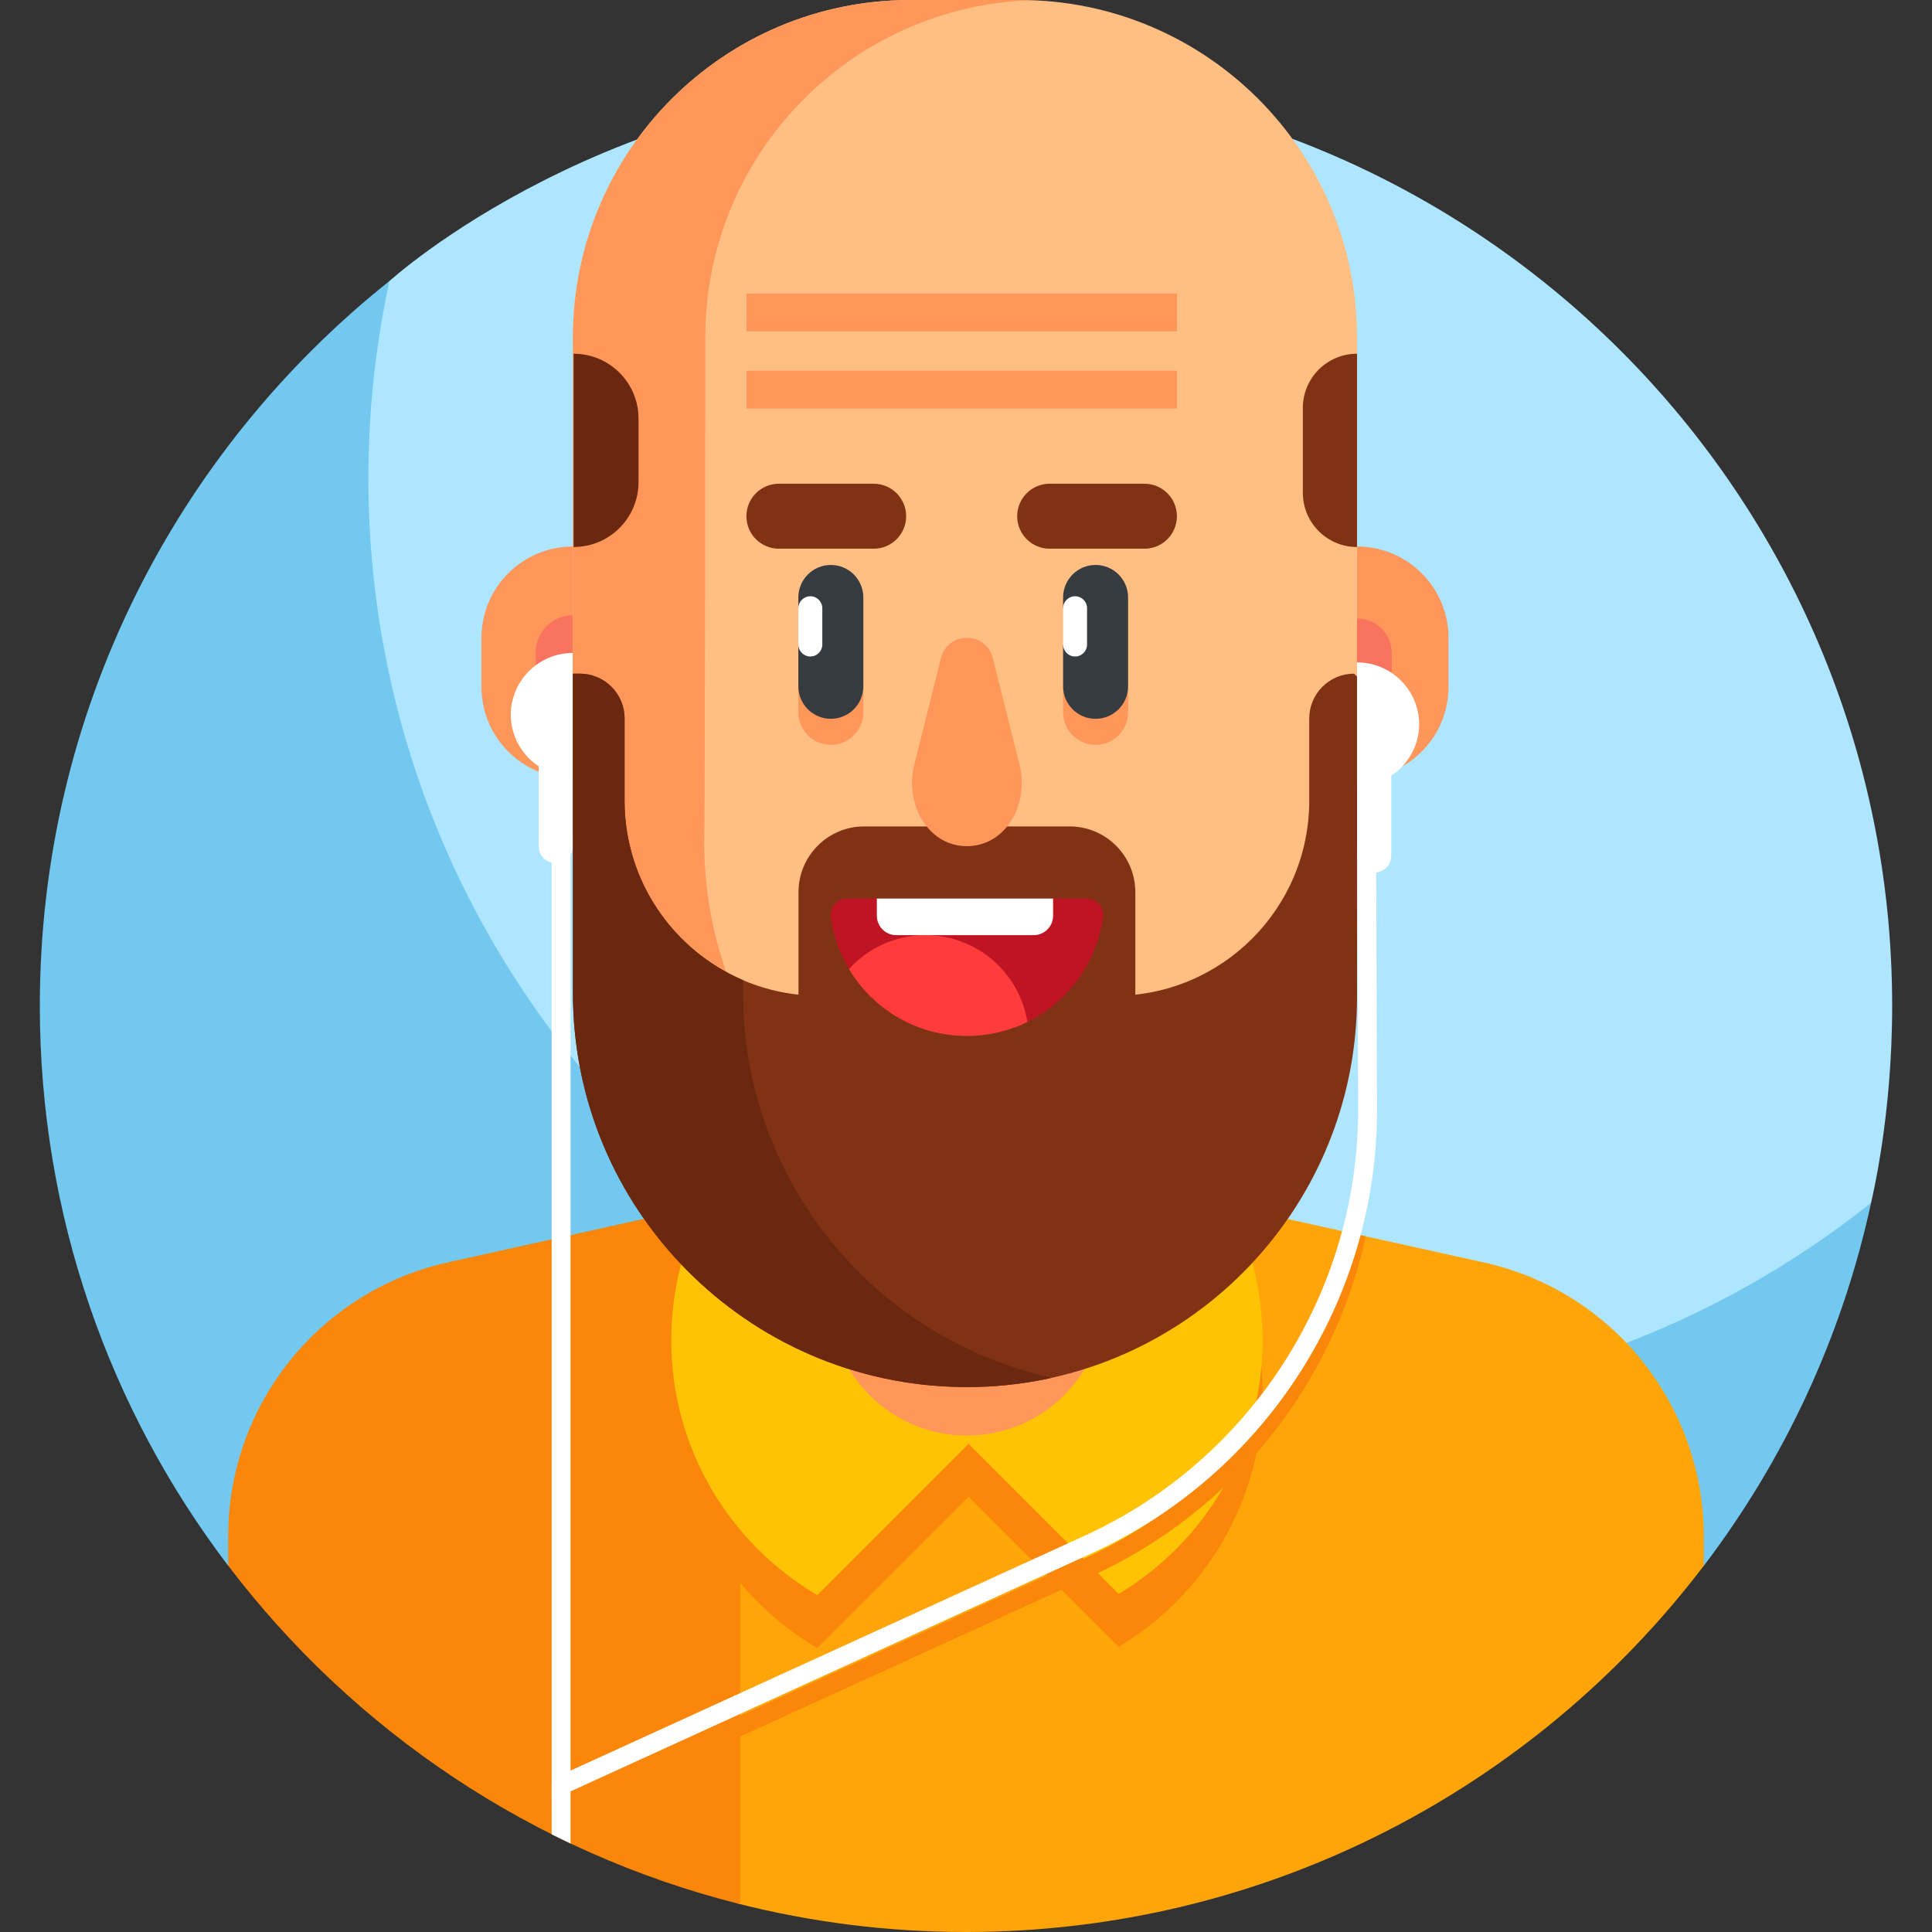 <svg id="Layer_1" enable-background="new 0 0 511 511" height="512" viewBox="0 0 511 511" width="512" xmlns="http://www.w3.org/2000/svg"><rect x="0" y="0" width="511" height="511" fill="#333333" stroke="none"/><g><g><path d="m255.5 21.069c-94.269 0-152.34 53.174-152.5 53.264 0 0-2.414 3.013-2.866 5.017-3.668 16.282-7.095 38.102-7.095 54.025 0 135.291 114.09 244.938 249.38 244.938 52.097 0 110.059-24.969 148.852-54.99.868-.672 3.621-5.184 3.621-5.184.171-1.044 5.572-22.553 5.572-52.104.001-135.291-109.673-244.966-244.964-244.966z" fill="#afe6ff"/><path d="m342.399 371.398c-135.291 0-244.965-109.675-244.965-244.965 0-17.882 1.928-35.306 5.567-52.1-56.337 44.881-92.466 114.074-92.466 191.702 0 55.642 18.552 106.952 49.807 148.08l390.315.009c21.154-27.828 36.525-60.391 44.236-95.985-41.845 33.33-94.839 53.259-152.494 53.259z" fill="#73c8f0"/></g><g><path d="m392.467 333.908-137.261-30.374-60.106 13.341v186.595c19.323 4.902 39.553 7.53 60.401 7.53 79.151 0 150.197-37.755 195.146-96.884v-7.747c-.001-34.809-24.194-64.94-58.18-72.461z" fill="#ffa50a"/><path d="m195.774 316.725-77.288 17.154c-33.964 7.538-58.133 37.659-58.133 72.45v7.776c33.166 43.642 80.637 75.807 135.42 89.538v-186.918z" fill="#fa870a"/><g><g><g><path d="m358.924 205.875h-1l-6.835-33.606 6.835-27.725h1c13.361 0 24.193 10.832 24.193 24.193v12.946c0 13.36-10.831 24.192-24.193 24.192z" fill="#ff965a"/></g></g></g><g><path d="m255.741 290.265c-43.188 0-78.199 35.011-78.199 78.199 0 28.746 15.521 53.854 38.631 67.442l40.025-40.025 39.692 39.692c22.791-13.665 38.051-38.601 38.051-67.109-.001-43.188-35.012-78.199-78.2-78.199z" fill="#fa870a"/></g><g><path d="m255.741 276.264c-43.188 0-78.199 35.011-78.199 78.199 0 28.746 15.521 53.854 38.631 67.442l40.025-40.025 39.692 39.692c22.791-13.665 38.051-38.601 38.051-67.109-.001-43.188-35.012-78.199-78.2-78.199z" fill="#ffc305"/></g><g><g><g><path d="m255.741 379.683c20.073 0 36.344-16.272 36.344-36.344v-81.406h-72.689v81.406c0 20.072 16.272 36.344 36.345 36.344z" fill="#ff965a"/></g></g></g><g><g><g><path d="m354.335 134.415c0-33.168-21.278-63.497-54.445-63.497h-88.298c-9.464 0-18.132 2.477-25.694 6.777v175.309c0 38.264 30.776 69.577 69.038 69.867.268.002.537.003.805.003 56.987 0 103.183-46.197 103.183-103.183v-32.575z" fill="#ffbe82"/></g></g></g><g><g><g><path d="m358.924 186.837v-23.256c5.066 0 9.174 4.107 9.174 9.174v4.909c0 5.066-4.107 9.173-9.174 9.173z" fill="#fa735f"/></g></g></g><g><g><g><path d="m127.343 181.682c0 13.361 10.832 24.193 24.193 24.193h1.553l12.385-26.092-12.178-35.239h-1.761c-13.361 0-24.193 10.832-24.193 24.193v12.945z" fill="#ff965a"/></g></g></g><g><g><g><path d="m141.695 177.842c0 5.435 4.406 9.841 9.841 9.841v-24.949c-5.435 0-9.841 4.406-9.841 9.841z" fill="#fa735f"/></g></g></g><g><g><g><path d="m135.089 188.942c0 9.083 7.364 16.447 16.447 16.447v-32.694c-9.083 0-16.447 7.364-16.447 16.447z" fill="#fff"/></g></g></g><g><g><g><path d="m211.159 181.132v7.276c0 4.746 3.848 8.594 8.594 8.594s8.594-3.848 8.594-8.594v-7.276z" fill="#ff965a"/></g></g></g><g><g><g><path d="m281.182 181.132v7.276c0 4.746 3.848 8.594 8.594 8.594s8.594-3.848 8.594-8.594v-7.276z" fill="#ff965a"/></g></g></g><g><g><g><path d="m219.752 190.119c-4.746 0-8.594-3.848-8.594-8.594v-11.055l3.168-4.797-3.168-4.797v-2.855c0-4.746 3.848-8.594 8.594-8.594s8.594 3.848 8.594 8.594v23.504c0 4.746-3.848 8.594-8.594 8.594z" fill="#373c41"/></g></g></g><g><g><g><path d="m289.776 190.119c-4.746 0-8.594-3.848-8.594-8.594v-11.055l3.168-4.797-3.168-4.797v-2.855c0-4.746 3.848-8.594 8.594-8.594s8.594 3.848 8.594 8.594v23.504c0 4.746-3.848 8.594-8.594 8.594z" fill="#373c41"/></g></g></g><g><g><g><g><path d="m231.075 145.13h-25.062c-4.746 0-8.594-3.848-8.594-8.594 0-4.746 3.848-8.594 8.594-8.594h25.062c4.746 0 8.594 3.848 8.594 8.594 0 4.746-3.848 8.594-8.594 8.594z" fill="#823214"/></g></g></g></g><g><g><g><g><path d="m302.691 145.13h-25.062c-4.746 0-8.594-3.848-8.594-8.594 0-4.746 3.848-8.594 8.594-8.594h25.062c4.746 0 8.594 3.848 8.594 8.594 0 4.746-3.848 8.594-8.594 8.594z" fill="#823214"/></g></g></g></g><g><path d="m269.683 0h-28.906c-49.286 0-89.241 39.955-89.241 89.241v45.719.003 52.153c7.633 0 13.821-6.188 13.821-13.821v-61.026h179.747v61.026c0 7.633 6.188 13.821 13.821 13.821v-52.153c0-.001 0-.002 0-.003v-45.719c-.001-49.286-39.955-89.241-89.242-89.241z" fill="#ffbe82"/></g><g><path d="m214.327 173.638c-1.75 0-3.168-1.418-3.168-3.168v-9.594c0-1.75 1.418-3.168 3.168-3.168 1.75 0 3.168 1.418 3.168 3.168v9.594c0 1.75-1.419 3.168-3.168 3.168z" fill="#fff"/></g><g><path d="m284.35 173.638c-1.75 0-3.168-1.418-3.168-3.168v-9.594c0-1.75 1.418-3.168 3.168-3.168 1.75 0 3.168 1.418 3.168 3.168v9.594c0 1.75-1.418 3.168-3.168 3.168z" fill="#fff"/></g><g><path d="m146.979 228.313c-2.485 0-4.5-2.015-4.5-4.5v-33.693c0-2.485 2.015-4.5 4.5-4.5s4.5 2.015 4.5 4.5v33.693c0 2.485-2.014 4.5-4.5 4.5z" fill="#fff"/></g><g><g><g><path d="m375.371 191.443c0 9.083-7.364 16.447-16.447 16.447v-32.694c9.083 0 16.447 7.364 16.447 16.447z" fill="#fff"/></g></g></g><g><path d="m363.481 230.813c-2.485 0-4.5-2.015-4.5-4.5v-33.693c0-2.485 2.015-4.5 4.5-4.5s4.5 2.015 4.5 4.5v33.693c0 2.486-2.014 4.5-4.5 4.5z" fill="#fff"/></g><g><path d="m186.242 222.647c.256-5.827.296-133.406.296-133.406 0-48.266 38.319-87.576 86.193-89.184-1.012-.034-2.027-.057-3.048-.057h-28.906c-49.286 0-89.241 39.955-89.241 89.241v129.428c0 59.556 49.9 107.227 109.797 104.054-43.38-12.598-75.091-52.632-75.091-100.076z" fill="#ff965a"/></g><g><g><path d="m197.419 98.049h113.867v10h-113.867z" fill="#ff965a"/></g></g><g><g><path d="m197.419 77.631h113.867v10h-113.867z" fill="#ff965a"/></g></g><g><path d="m358.14 178.179c-6.548 0-11.856 5.308-11.856 11.856v21.745c0 28.502-23.106 51.608-51.608 51.608h-77.871c-28.502 0-51.608-23.106-51.608-51.608v-21.745c0-6.548-5.308-11.856-11.856-11.856h-1.805v84.493c0 57.295 46.186 103.582 103.023 104.189.126.002.25.011.376.012.268.002.537.003.805.003.934 0 1.864-.014 2.791-.039h.014c.904-.024 1.805-.061 2.703-.108.028-.001.056-.002.084-.003-.002 0-.004-.001-.005-.002 54.388-2.903 97.596-47.92 97.596-103.031v-84.731c-.304-.304-.478-.478-.783-.783z" fill="#823214"/></g><g><g><path d="m278.193 364.418c-46.605-10.285-81.654-51.836-81.654-101.746 0 0 0-1.223 0-3.421-18.427-7.877-31.342-26.164-31.342-47.472v-21.745c0-6.548-5.308-11.856-11.856-11.856h-1.805v84.493c0 57.295 46.186 103.582 103.023 104.189.126.002.25.011.376.012.268.002.537.003.805.003.934 0 1.864-.014 2.791-.039h.014c.904-.024 1.805-.061 2.703-.108.028-.001.056-.002.084-.003-.002 0-.004-.001-.005-.002 5.762-.306 11.395-1.091 16.866-2.305z" fill="#69280f"/></g></g><g><path d="m300.284 307.665h-89.086v-71.697c0-9.603 7.785-17.388 17.388-17.388h54.309c9.603 0 17.388 7.785 17.388 17.388v71.697z" fill="#823214"/></g><g><g><path d="m287.385 237.663h-8.849l-23.305 4.838-23.305-4.838h-7.828c-2.626 0-4.724 2.292-4.374 4.895.67 4.979 2.349 9.638 4.823 13.766l47.189 13.984c10.657-5.231 18.378-15.528 20.023-27.75.35-2.603-1.748-4.895-4.374-4.895z" fill="#be1423"/></g><g><path d="m224.55 256.321c6.351 10.593 17.941 17.686 31.19 17.686 5.74 0 11.166-1.335 15.992-3.704-2.075-13.015-13.347-22.963-26.946-22.963-8.026 0-15.242 3.465-20.236 8.981z" fill="#ff3c3c"/></g><g><path d="m273.409 247.34h-36.357c-2.831 0-5.127-2.295-5.127-5.127v-4.55h46.611v4.55c-.001 2.831-2.296 5.127-5.127 5.127z" fill="#fff"/></g></g><g><g><g><path d="m241.816 202.319c-2.136 8.531 1.746 17.824 9.171 20.625 1.494.564 3.092.869 4.754.869 1.661 0 3.26-.305 4.754-.869 7.425-2.801 11.308-12.094 9.171-20.625l-7.082-28.282c-1.783-7.12-11.902-7.12-13.685 0z" fill="#ff965a"/></g></g></g><g><path d="m151.716 93.558v51.124c9.485 0 17.174-7.689 17.174-17.174v-16.776c.001-9.485-7.689-17.174-17.174-17.174z" fill="#69280f"/></g><g><path d="m358.924 93.558v51.124c-7.913 0-14.328-6.415-14.328-14.328v-22.469c.001-7.913 6.415-14.327 14.328-14.327z" fill="#823214"/></g><path d="m361.25 327-4.881-1.08c-8.211 37.564-33.678 69.911-69.518 86.284l-135.942 62.106v-147.627l-5 1.11v154.299l143.021-65.339c37.281-17.032 63.774-50.678 72.32-89.753z" fill="#fa870a"/><g><path d="m145.909 476.092v-253.43c0-1.381 1.119-2.5 2.5-2.5s2.5 1.119 2.5 2.5v245.648l135.942-62.106c44.125-20.158 72.528-64.528 72.361-113.039l-.231-67.605c-.005-1.381 1.11-2.504 2.491-2.509h.009c1.377 0 2.495 1.113 2.5 2.491l.231 67.605c.174 50.47-29.377 96.633-75.283 117.605z" fill="#fff"/></g><path d="m148.409 469.701c-1.381 0-2.5 1.119-2.5 2.5v12.959c1.656.83 3.323 1.643 5 2.436v-15.395c0-1.381-1.119-2.5-2.5-2.5z" fill="#fff"/></g></g></svg>
